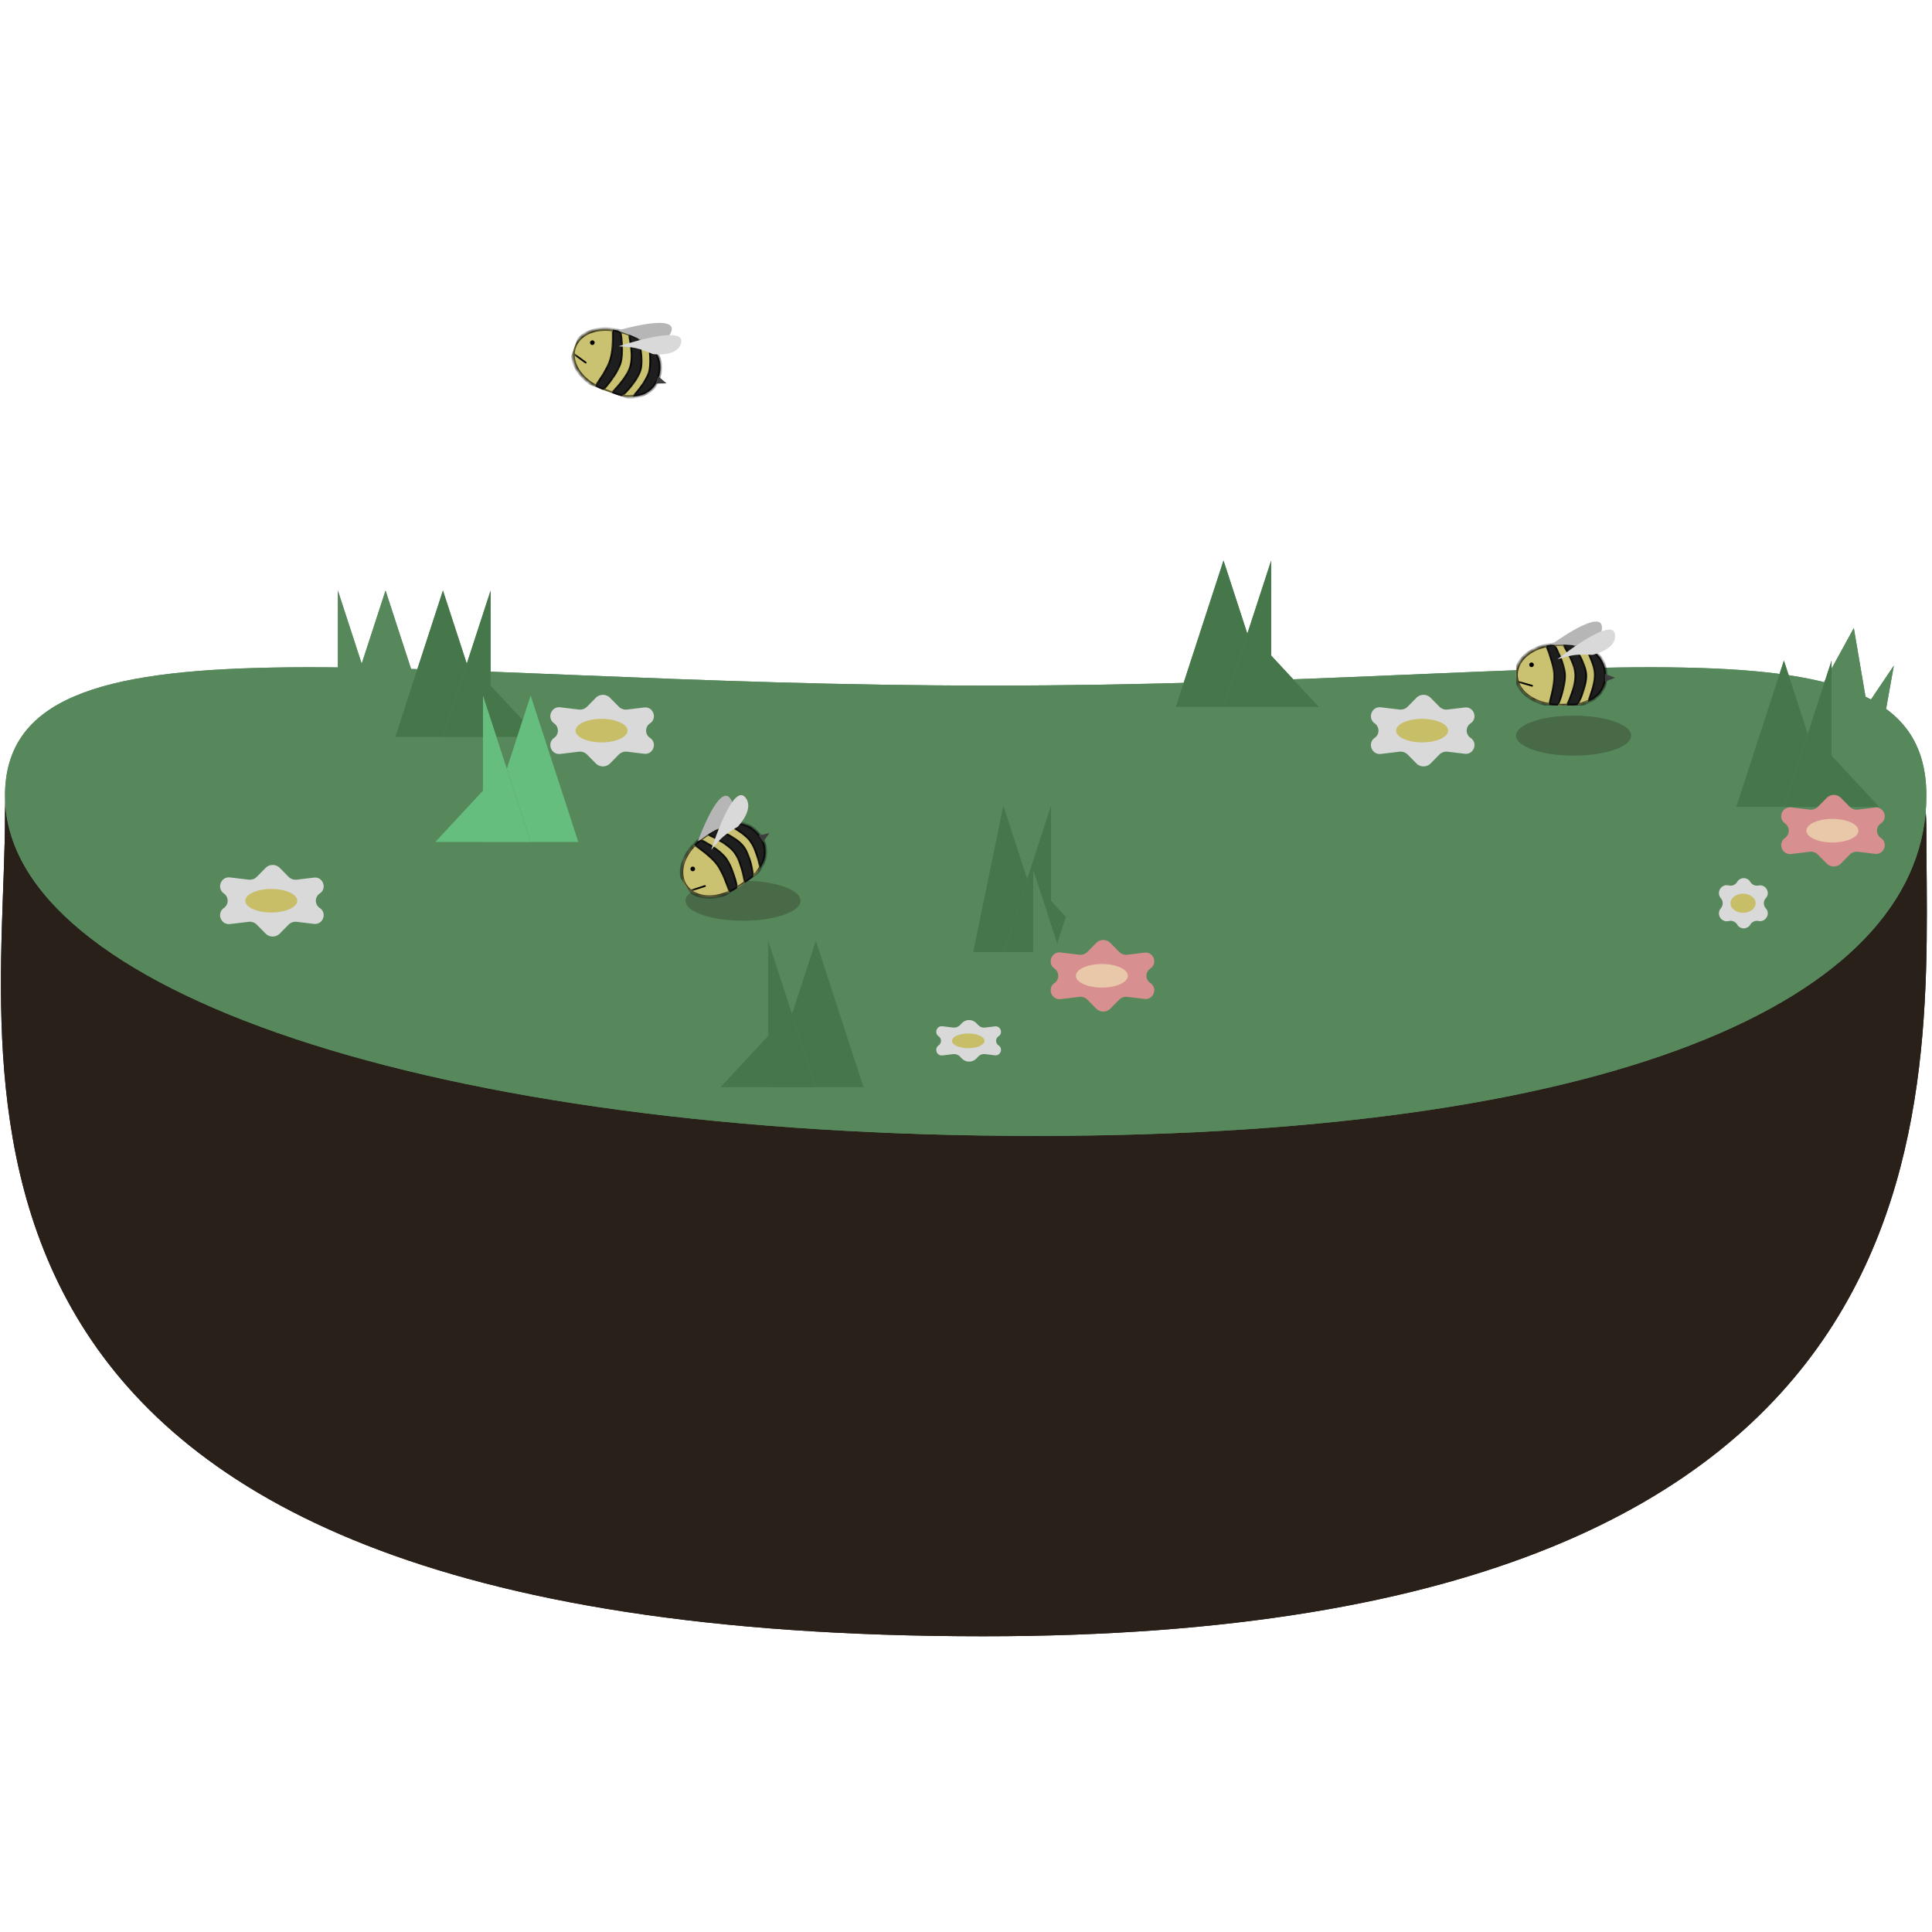 <svg xmlns="http://www.w3.org/2000/svg" fill="none" viewBox="0 0 512 512">
    <g transform="translate(0 78.26) scale(1.326)">
        <path fill="#292019" d="M385 107c0 52.571 10.5 161-188.477 161C-23.5 268 1 156.571 1 104c0-52.57 74.776-5 195.523-5C317.271 99 385 54.43 385 107Z"/>
        <path fill="#292019" d="M385 107c0 52.571 10.5 161-188.477 161C-23.5 268 1 156.571 1 104c0-52.57 74.776-5 195.523-5C317.271 99 385 54.43 385 107Z"/>
        <path fill="#57885C" d="M385 100c0 38.936-57.878 68-178 68S1 138.936 1 100s76.878-22 197-22 187-16.936 187 22Z"/>
        <path fill="#57885C" d="M385 100c0 38.936-57.878 68-178 68S1 138.936 1 100s76.878-22 197-22 187-16.936 187 22Z"/>
        <path fill="#57885C" d="m77.053 59 9.526 29.25H67.526L77.053 59Z"/>
        <path fill="#57885C" d="m77.053 59 9.526 29.25H67.526L77.053 59Z"/>
        <path fill="#57885C" d="m67.526 59 9.527 29.25H58L67.526 78V59Z"/>
        <path fill="#57885C" d="m67.526 59 9.527 29.25H58L67.526 78V59Zm95.527 70 9.526 29.25h-19.053l9.527-29.25Z"/>
        <path fill="#46774B" d="m163.053 129 9.526 29.25h-19.053l9.527-29.25Z"/>
        <path fill="#57885C" d="m153.526 129 9.527 29.25H144l9.526-10.25v-19Z"/>
        <path fill="#46774B" d="m153.526 129 9.527 29.25H144l9.526-10.25v-19Z"/>
        <path fill="#57885C" d="M244.526 53 235 82.25h19.053L244.526 53Z"/>
        <path fill="#46774B" d="M244.526 53 235 82.25h19.053L244.526 53Z"/>
        <path fill="#57885C" d="m254.053 53-9.527 29.25h19.053L254.053 72V53Z"/>
        <path fill="#46774B" d="m254.053 53-9.527 29.25h19.053L254.053 72V53Z"/>
        <path fill="#57885C" d="m200.526 102-6.026 29.25h15.553L200.526 102Z"/>
        <path fill="#46774B" d="m200.526 102-6.026 29.25h15.553L200.526 102Z"/>
        <path fill="#57885C" d="m210.053 102-9.527 29.25h19.053L210.053 121v-19Z"/>
        <path fill="#46774B" d="m210.053 102-9.527 29.25h19.053L210.053 121v-19Z"/>
        <path fill="#57885C" d="M88.526 59 79 88.25h19.053L88.526 59Z"/>
        <path fill="#46774B" d="M88.526 59 79 88.25h19.053L88.526 59Z"/>
        <path fill="#57885C" d="m98.053 59-9.527 29.25h19.053L98.053 78V59Z"/>
        <path fill="#46774B" d="m98.053 59-9.527 29.25h19.053L98.053 78V59Z"/>
        <path fill="#57885C" d="m378.5 74-3.447 19.25h-9.527L378.5 74Z"/>
        <path fill="#57885C" d="m378.5 74-3.447 19.25h-9.527L378.5 74Z"/>
        <path fill="#57885C" d="m370.5 66.5 4.553 26.75H356L362 82l8.5-15.5Z"/>
        <path fill="#57885C" d="m370.5 66.5 4.553 26.75H356L362 82l8.5-15.5Z"/>
        <path fill="#57885C" d="M356.526 73 347 102.25h19.053L356.526 73Z"/>
        <path fill="#46774B" d="M356.526 73 347 102.25h19.053L356.526 73Z"/>
        <path fill="#57885C" d="m366.053 73-9.527 29.25h19.053L366.053 92V73Z"/>
        <path fill="#46774B" d="m366.053 73-9.527 29.25h19.053L366.053 92V73Z"/>
        <path fill="#57885C" d="m216.053 115 9.526 29.25h-19.053l9.527-29.25Z"/>
        <path fill="#57885C" d="m216.053 115 9.526 29.25h-19.053l9.527-29.25Z"/>
        <path fill="#57885C" d="m206.526 115 9.527 29.25H197l9.526-10.25v-19Z"/>
        <path fill="#57885C" d="m206.526 115 9.527 29.25H197l9.526-10.25v-19ZM106.053 80l9.526 29.25H96.526L106.053 80Z"/>
        <path fill="#65BE7E" d="m106.053 80 9.526 29.25H96.526L106.053 80Z"/>
        <path fill="#57885C" d="m96.526 80 9.527 29.25H87L96.526 99V80Z"/>
        <path fill="#65BE7E" d="m96.526 80 9.527 29.25H87L96.526 99V80Z"/>
        <path fill="#D9D9D9" d="M53.076 114.445a2 2 0 0 1 2.848 0l1.735 1.76a2 2 0 0 0 1.663.581l3.41-.411c1.82-.219 2.698 2.162 1.172 3.176a1.74 1.74 0 0 0 0 2.898c1.526 1.014.648 3.395-1.171 3.176l-3.41-.411a2 2 0 0 0-1.664.581l-1.735 1.76a2 2 0 0 1-2.848 0l-1.735-1.76a2 2 0 0 0-1.663-.581l-3.697.445c-1.829.22-2.74-2.149-1.233-3.21a1.772 1.772 0 0 0 0-2.898c-1.506-1.061-.596-3.43 1.233-3.21l3.697.445a2 2 0 0 0 1.663-.581l1.735-1.76Z"/>
        <ellipse cx="54.218" cy="121" fill="#C8BE68" rx="5.196" ry="2.357"/>
        <ellipse cx="148.5" cy="121" fill="#303C25" fill-opacity=".38" rx="11.5" ry="4"/>
        <ellipse cx="314.5" cy="88" fill="#303C25" fill-opacity=".38" rx="11.5" ry="4"/>
        <path fill="#D9D9D9" d="M119.076 80.445a2 2 0 0 1 2.848 0l1.735 1.76a2 2 0 0 0 1.664.581l3.41-.41c1.82-.22 2.697 2.16 1.171 3.175a1.74 1.74 0 0 0 0 2.898c1.526 1.014.649 3.395-1.171 3.175l-3.41-.41a2 2 0 0 0-1.664.581l-1.735 1.76a2 2 0 0 1-2.848 0l-1.735-1.76a2 2 0 0 0-1.664-.581l-3.696.445c-1.829.22-2.739-2.149-1.234-3.21a1.772 1.772 0 0 0 0-2.898c-1.505-1.061-.595-3.43 1.234-3.21l3.696.445a2 2 0 0 0 1.664-.581l1.735-1.76Z"/>
        <ellipse cx="120.218" cy="87" fill="#C8BE68" rx="5.196" ry="2.357"/>
        <path fill="#D88F8F" d="M219.076 129.445a1.999 1.999 0 0 1 2.848 0l1.735 1.76a2 2 0 0 0 1.664.581l3.41-.411c1.82-.219 2.697 2.162 1.171 3.176a1.74 1.74 0 0 0 0 2.898c1.526 1.014.649 3.395-1.171 3.176l-3.41-.411a2 2 0 0 0-1.664.581l-1.735 1.76a1.999 1.999 0 0 1-2.848 0l-1.735-1.76a2 2 0 0 0-1.664-.581l-3.696.445c-1.829.22-2.739-2.149-1.234-3.21a1.772 1.772 0 0 0 0-2.898c-1.505-1.061-.595-3.43 1.234-3.21l3.696.445a2 2 0 0 0 1.664-.581l1.735-1.76Z"/>
        <ellipse cx="220.218" cy="136" fill="#E9C8A9" rx="5.196" ry="2.357"/>
        <path fill="#D9D9D9" d="M192.263 145.445a2 2 0 0 1 2.849 0l.443.449a1.56 1.56 0 0 0 1.298.454l1.98-.238c1.137-.137 1.686 1.351.732 1.985a1.087 1.087 0 0 0 0 1.81c.954.634.405 2.122-.732 1.985l-1.98-.238a1.56 1.56 0 0 0-1.298.454l-.443.449a2 2 0 0 1-2.849 0l-.413-.42a1.65 1.65 0 0 0-1.37-.478l-2.117.255c-1.143.138-1.712-1.343-.771-2.006a1.108 1.108 0 0 0 0-1.812c-.941-.663-.372-2.144.771-2.006l2.117.255a1.65 1.65 0 0 0 1.37-.478l.413-.42Z"/>
        <ellipse cx="193.511" cy="149" fill="#C8BE68" rx="3.248" ry="1.473"/>
        <path fill="#D9D9D9" d="M283.076 80.445a2 2 0 0 1 2.848 0l1.735 1.76a2 2 0 0 0 1.664.581l3.41-.41c1.82-.22 2.697 2.16 1.171 3.175a1.74 1.74 0 0 0 0 2.898c1.526 1.014.649 3.395-1.171 3.175l-3.41-.41a2 2 0 0 0-1.664.581l-1.735 1.76a2 2 0 0 1-2.848 0l-1.735-1.76a2 2 0 0 0-1.664-.581l-3.696.445c-1.829.22-2.739-2.149-1.234-3.21a1.772 1.772 0 0 0 0-2.898c-1.505-1.061-.595-3.43 1.234-3.21l3.696.445a2 2 0 0 0 1.664-.581l1.735-1.76Z"/>
        <ellipse cx="284.218" cy="87" fill="#C8BE68" rx="5.196" ry="2.357"/>
        <path fill="#D88F8F" d="M365.076 100.445a2 2 0 0 1 2.848 0l1.735 1.76a2 2 0 0 0 1.664.581l3.41-.411c1.82-.219 2.697 2.162 1.171 3.176a1.74 1.74 0 0 0 0 2.898c1.526 1.014.649 3.395-1.171 3.176l-3.41-.411a2 2 0 0 0-1.664.581l-1.735 1.76a1.999 1.999 0 0 1-2.848 0l-1.735-1.76a2 2 0 0 0-1.664-.581l-3.696.445c-1.829.22-2.739-2.149-1.234-3.21a1.772 1.772 0 0 0 0-2.898c-1.505-1.061-.595-3.43 1.234-3.21l3.696.445a2 2 0 0 0 1.664-.581l1.735-1.76Z"/>
        <ellipse cx="366.218" cy="107" fill="#E9C8A9" rx="5.196" ry="2.357"/>
        <path fill="#D9D9D9" d="M347.188 117.235a1.522 1.522 0 0 1 2.624 0 1.53 1.53 0 0 0 1.622.72c1.447-.293 2.464 1.421 1.479 2.521a1.535 1.535 0 0 0 0 2.048c.985 1.1-.032 2.814-1.479 2.521a1.53 1.53 0 0 0-1.622.72 1.522 1.522 0 0 1-2.624 0 1.52 1.52 0 0 0-1.614-.721l-.142.028c-1.462.296-2.476-1.418-1.514-2.557a1.57 1.57 0 0 0 0-2.03c-.962-1.139.052-2.853 1.514-2.557l.142.028a1.52 1.52 0 0 0 1.614-.721Z"/>
        <ellipse cx="348.364" cy="121.5" fill="#C8BE68" rx="2.514" ry="1.915"/>
        <g clip-path="url(#a)">
            <path fill="#1E1E1E" d="M309.571 81.823c.566.095 1.158.154 1.772.171 0 0 1.6-3.79 1.428-6.312-.167-2.46-2.171-5.925-2.171-5.925a12.36 12.36 0 0 0-1.6.24s1.462 3.382 1.6 5.685c.146 2.428-1.029 6.141-1.029 6.141Z"/>
            <path fill="#1E1E1E" d="M314.829 75.682c.172 2.546-1.715 6.303-1.715 6.303.248-.007.463-.008.661-.01.522-.004.927-.008 1.511-.09 0 0 1.906-3.696 1.714-6.203-.196-2.562-2.743-5.974-2.743-5.974a11.12 11.12 0 0 0-1.126-.014c-.197.005-.438.012-.817.014 0 0 2.344 3.447 2.515 5.974Z"/>
            <path fill="#CBC271" fill-rule="evenodd" d="m317.284 81.279.059-.026s1.526-3.442 1.371-5.743c-.149-2.224-2-5.341-2-5.341-.983-.37-1.345-.403-2.457-.461 0 0 2.547 3.412 2.743 5.974.192 2.507-1.714 6.203-1.714 6.203.875-.123 1.275-.295 1.998-.606Zm-5.541-11.57.571-.001s2.344 3.447 2.515 5.974c.172 2.546-1.715 6.303-1.715 6.303a56.13 56.13 0 0 1-1.371.015c-.134 0-.268-.002-.4-.006 0 0 1.6-3.79 1.428-6.312-.167-2.46-2.171-5.925-2.171-5.925a13.76 13.76 0 0 1 1.143-.047Zm-2.172 12.114c-3.92-.658-6.571-3.08-6.571-5.968 0-2.745 2.396-5.07 6-5.859 0 0 1.462 3.383 1.6 5.686.146 2.428-1.029 6.141-1.029 6.141Z" clip-rule="evenodd"/>
            <path fill="#1E1E1E" d="M320.943 75.855c-.114-3.298-2.309-4.965-4.229-5.686 0 0 1.851 3.118 2 5.341.155 2.301-1.371 5.743-1.371 5.743 1.924-.827 3.702-2.447 3.6-5.398Z"/>
            <mask id="b" width="18" height="13" x="303" y="69" maskUnits="userSpaceOnUse" style="mask-type:luminance">
                <path fill="#000" d="M309.571 81.823c.566.095 1.158.154 1.772.171 0 0 1.6-3.79 1.428-6.312-.167-2.46-2.171-5.925-2.171-5.925a12.36 12.36 0 0 0-1.6.24s1.462 3.382 1.6 5.685c.146 2.428-1.029 6.141-1.029 6.141Z"/>
                <path fill="#000" d="M314.829 75.682c.172 2.546-1.715 6.303-1.715 6.303.248-.007.463-.008.661-.01.522-.004.927-.008 1.511-.09 0 0 1.906-3.696 1.714-6.203-.196-2.562-2.743-5.974-2.743-5.974a11.12 11.12 0 0 0-1.126-.014c-.197.005-.438.012-.817.014 0 0 2.344 3.447 2.515 5.974Z"/>
                <path fill="#000" fill-rule="evenodd" d="m317.284 81.279.059-.026s1.526-3.442 1.371-5.743c-.149-2.224-2-5.341-2-5.341-.983-.37-1.345-.403-2.457-.461 0 0 2.547 3.412 2.743 5.974.192 2.507-1.714 6.203-1.714 6.203.875-.123 1.275-.295 1.998-.606Zm-5.541-11.57.571-.001s2.344 3.447 2.515 5.974c.172 2.546-1.715 6.303-1.715 6.303a56.13 56.13 0 0 1-1.371.015c-.134 0-.268-.002-.4-.006 0 0 1.6-3.79 1.428-6.312-.167-2.46-2.171-5.925-2.171-5.925a13.76 13.76 0 0 1 1.143-.047Zm-2.172 12.114c-3.92-.658-6.571-3.08-6.571-5.968 0-2.745 2.396-5.07 6-5.859 0 0 1.462 3.383 1.6 5.686.146 2.428-1.029 6.141-1.029 6.141Z" clip-rule="evenodd"/>
                <path fill="#000" d="M320.943 75.855c-.114-3.298-2.309-4.965-4.229-5.686 0 0 1.851 3.118 2 5.341.155 2.301-1.371 5.743-1.371 5.743 1.924-.827 3.702-2.447 3.6-5.398Z"/>
            </mask>
            <g mask="url(#b)">
                <path fill="#000" d="m317.343 81.253.067.159.062-.027.027-.061-.156-.07Zm-11.19-3.05a.171.171 0 0 0 .212-.118.173.173 0 0 0-.118-.213l-.094.33Zm6.961 3.782.153.077h.001l.001-.003.004-.008.016-.033.061-.125c.051-.11.125-.267.213-.465.175-.395.407-.948.634-1.581.452-1.261.891-2.865.803-4.176l-.343.023c.084 1.235-.333 2.782-.782 4.036a23.188 23.188 0 0 1-.835 2.014l-.058.122-.016.031-.004.008-.001.002.153.078ZM315 75.67c-.088-1.302-.732-2.822-1.34-4.003a23.134 23.134 0 0 0-1.101-1.901c-.033-.05-.058-.09-.076-.115l-.02-.03-.005-.008-.002-.002v-.001l-.142.097-.141.097.001.002.005.007.019.029.074.112a22.587 22.587 0 0 1 1.083 1.871c.606 1.175 1.22 2.642 1.302 3.868l.343-.023Zm-3.657 6.323.158.067.001-.003.004-.008.013-.033.051-.126a26.265 26.265 0 0 0 .716-2.057c.379-1.266.745-2.87.656-4.163l-.342.023c.084 1.228-.265 2.78-.643 4.04a25.762 25.762 0 0 1-.705 2.028 4.192 4.192 0 0 1-.05.123l-.013.032a.035.035 0 0 1-.003.007l-.001.002.158.068Zm1.599-6.323c-.085-1.263-.639-2.768-1.163-3.944a24.963 24.963 0 0 0-.943-1.9l-.064-.116a1.908 1.908 0 0 1-.018-.03l-.004-.008-.001-.002h-.001l-.148.086-.148.087.001.002.004.007.017.029.063.112c.054.1.133.243.227.423.189.361.443.868.702 1.45.521 1.171 1.053 2.63 1.134 3.827l.342-.023Zm-3.371 6.152.164.053v-.001l.001-.002.002-.009.01-.032.038-.123.132-.457c.108-.388.251-.932.39-1.551.276-1.234.538-2.79.463-4.029l-.342.02c.071 1.189-.181 2.704-.456 3.933a31.033 31.033 0 0 1-.516 1.984l-.036.121-.01.031-.002.008-.001.002.163.052Zm1.2-6.151c-.071-1.176-.477-2.616-.861-3.752a30.243 30.243 0 0 0-.748-1.982l-.004-.008v-.002h-.001l-.157.068-.157.069.001.002.003.007a.242.242 0 0 0 .012.029l.046.11a29.41 29.41 0 0 1 .681 1.819c.382 1.13.775 2.533.843 3.66l.342-.02Zm3.486-5.964-.137.103.002.002.005.007a.373.373 0 0 0 .021.029l.08.11a21.997 21.997 0 0 1 1.178 1.86c.659 1.17 1.328 2.636 1.423 3.877l.342-.027c-.101-1.321-.804-2.843-1.467-4.02a21.968 21.968 0 0 0-1.28-2.004l-.022-.03a.033.033 0 0 0-.006-.008l-.001-.002h-.001l-.137.103Zm2.572 5.988c.093 1.213-.324 2.734-.775 3.968a22.389 22.389 0 0 1-.841 1.981 4.43 4.43 0 0 1-.074.151l-.004.008-.001.001h-.001l.153.08.152.08v-.001l.002-.003.004-.008.016-.032.061-.124a22.612 22.612 0 0 0 .855-2.014c.453-1.24.894-2.821.795-4.114l-.342.027Zm-.115-5.527-.147.088.001.002.004.007a.479.479 0 0 0 .015.025l.058.102a22.18 22.18 0 0 1 .857 1.685c.48 1.054.969 2.365 1.041 3.444l.342-.023c-.077-1.145-.588-2.505-1.071-3.565a22.45 22.45 0 0 0-.871-1.712l-.06-.104-.016-.028-.004-.007-.001-.002-.148.088Zm1.829 5.353c.075 1.116-.259 2.526-.62 3.67a21.833 21.833 0 0 1-.72 1.954l-.013.028a.031.031 0 0 1-.003.007v.002h-.001l.157.07.156.07h.001l.001-.002.003-.008.013-.03.049-.115a22.893 22.893 0 0 0 .684-1.871c.363-1.151.715-2.614.635-3.798l-.342.023Zm-1.192 5.915.059-.025-.135-.317-.059.025.135.317Zm-11.104-3.566-2.8-.803-.094.33 2.8.805.094-.332Zm3.381 3.613c-3.839-.645-6.285-2.983-6.285-5.63h-.686c0 3.13 2.856 5.637 6.858 6.31l.113-.68Zm-6.285-5.63c0-2.516 2.208-4.75 5.73-5.52l-.146-.674c-3.687.806-6.27 3.22-6.27 6.195h.686Zm8.4 5.801c-.131 0-.261-.001-.39-.005l-.02.689c.136.004.272.006.41.006v-.69Zm-.39-.005a12.626 12.626 0 0 1-1.725-.166l-.113.68a13.37 13.37 0 0 0 1.818.175l.02-.69Zm-2.28-11.317a12.017 12.017 0 0 1 1.556-.233l-.058-.686c-.569.048-1.119.13-1.644.246l.146.673Zm1.556-.233c.362-.03.734-.046 1.114-.046v-.69c-.399 0-.79.017-1.172.05l.058.686Zm2.477 11.54c-.445.011-.9.015-1.363.015v.69c.466 0 .927-.004 1.38-.016l-.017-.689Zm-1.363-11.586c.193 0 .384 0 .573-.002l-.003-.689-.57.002v.69Zm2.496-.002c.559.03.907.051 1.236.11.323.056.638.149 1.119.33l.24-.646c-.501-.188-.859-.297-1.241-.364-.376-.066-.765-.09-1.318-.118l-.036.688Zm2.355.44c1.843.692 3.899 2.266 4.006 5.375l.685-.024c-.12-3.486-2.454-5.247-4.451-5.997l-.24.646Zm4.006 5.375c.049 1.398-.347 2.461-.969 3.273-.627.818-1.498 1.399-2.423 1.797l.27.633c.999-.43 1.978-1.072 2.696-2.01.723-.942 1.165-2.164 1.111-3.717l-.685.024Zm-6.325-6.503c-.583-.03-.805-.025-1.153-.015l.019.69c.336-.01.538-.016 1.098.013l.036-.688Zm-1.153-.015c-.197.006-.435.013-.809.014l.003.69c.382-.002.627-.01.825-.015l-.019-.689Zm.001 12.98c.244-.006.457-.008.655-.01l-.006-.689c-.198.002-.415.004-.666.01l.017.69Zm.655-.01c.523-.004.948-.007 1.555-.093l-.095-.682c-.559.078-.945.082-1.466.086l.006.69Zm1.555-.093c.921-.13 1.355-.316 2.086-.63l-.27-.634c-.715.308-1.082.465-1.911.582l.095.682Zm1.875-1.29-.059.026.27.634.059-.026-.27-.633Z"/>
            </g>
            <path fill="#000" d="M306.086 74.304a.459.459 0 0 0 0-.919.458.458 0 0 0-.457.46c0 .253.204.46.457.46Z"/>
            <path fill="#3F3E3E" d="m322.798 76.431-2.043.793-.01-1.558 2.053.765Z"/>
            <path fill="#B6B6B6" d="M320.143 66.78c.59-4.854-10.114 3.044-10.114 3.044s.323.076 1.657 0c1.428-.081 3.657.23 3.657.23s4.472-.575 4.8-3.274Z"/>
            <path fill="#D9D9D9" d="M322.794 68.221c.218-4.886-11.517 4.52-11.517 4.52s1.994-.654 3.317-.832c1.418-.192 3.664-.053 3.664-.053s4.415-.919 4.536-3.635Z"/>
        </g>
        <g clip-path="url(#c)">
            <path fill="#1E1E1E" d="M118.939 18.155c.499.282 1.035.539 1.607.765 0 0 2.796-3.017 3.495-5.446.681-2.37-.021-6.311-.021-6.311a12.343 12.343 0 0 0-1.586-.32s.221 3.678-.434 5.89c-.691 2.332-3.061 5.422-3.061 5.422Z"/>
            <path fill="#1E1E1E" d="M125.975 14.175c-.706 2.452-3.761 5.34-3.761 5.34.235.079.438.15.624.216.493.174.875.31 1.451.431 0 0 3.052-2.825 3.727-5.246.69-2.476-.541-6.552-.541-6.552-.527-.223-.729-.29-1.053-.397a30.212 30.212 0 0 1-.773-.266s1.027 4.04.326 6.474Z"/>
            <path fill="#CBC271" fill-rule="evenodd" d="m126.374 20.273.065-.003s2.608-2.716 3.247-4.932c.618-2.141-.058-5.703-.058-5.703-.799-.682-1.128-.838-2.153-1.271 0 0 1.231 4.076.541 6.552-.675 2.421-3.727 5.246-3.727 5.246.865.183 1.3.157 2.085.111Zm-1.263-12.765c.181.066.36.13.538.193 0 0 1.027 4.04.326 6.474-.706 2.452-3.761 5.34-3.761 5.34a52.708 52.708 0 0 1-1.294-.453 12.914 12.914 0 0 1-.374-.142s2.796-3.017 3.495-5.446c.681-2.37-.021-6.311-.021-6.311.361.097.725.212 1.091.345Zm-6.172 10.647c-3.461-1.956-5.127-5.137-4.143-7.852.937-2.58 3.981-3.948 7.638-3.46 0 0 .221 3.678-.434 5.89-.691 2.332-3.061 5.422-3.061 5.422Z" clip-rule="evenodd"/>
            <path fill="#1E1E1E" d="M131.664 16.422c1.017-3.139-.478-5.455-2.036-6.787 0 0 .676 3.562.058 5.703-.639 2.216-3.247 4.932-3.247 4.932 2.091-.122 4.314-1.038 5.225-3.848Z"/>
            <mask id="d" width="18" height="15" x="114" y="6" maskUnits="userSpaceOnUse" style="mask-type:luminance">
                <path fill="#000" d="M118.939 18.155c.499.282 1.035.539 1.607.765 0 0 2.796-3.017 3.495-5.446.681-2.37-.021-6.311-.021-6.311a12.343 12.343 0 0 0-1.586-.32s.221 3.678-.434 5.89c-.691 2.332-3.061 5.422-3.061 5.422Z"/>
                <path fill="#000" d="M125.975 14.175c-.706 2.452-3.761 5.34-3.761 5.34.235.079.438.15.624.216.493.174.875.31 1.451.431 0 0 3.052-2.825 3.727-5.246.69-2.476-.541-6.552-.541-6.552-.527-.223-.729-.29-1.053-.397a30.212 30.212 0 0 1-.773-.266s1.027 4.04.326 6.474Z"/>
                <path fill="#000" fill-rule="evenodd" d="m126.374 20.273.065-.003s2.608-2.716 3.247-4.932c.618-2.141-.058-5.703-.058-5.703-.799-.682-1.128-.838-2.153-1.271 0 0 1.231 4.076.541 6.552-.675 2.421-3.727 5.246-3.727 5.246.865.183 1.3.157 2.085.111Zm-1.263-12.765c.181.066.36.13.538.193 0 0 1.027 4.04.326 6.474-.706 2.452-3.761 5.34-3.761 5.34a52.708 52.708 0 0 1-1.294-.453 12.914 12.914 0 0 1-.374-.142s2.796-3.017 3.495-5.446c.681-2.37-.021-6.311-.021-6.311.361.097.725.212 1.091.345Zm-6.172 10.647c-3.461-1.956-5.127-5.137-4.143-7.852.937-2.58 3.981-3.948 7.638-3.46 0 0 .221 3.678-.434 5.89-.691 2.332-3.061 5.422-3.061 5.422Z" clip-rule="evenodd"/>
                <path fill="#000" d="M131.664 16.422c1.017-3.139-.478-5.455-2.036-6.787 0 0 .676 3.562.058 5.703-.639 2.216-3.247 4.932-3.247 4.932 2.091-.122 4.314-1.038 5.225-3.848Z"/>
            </mask>
            <g mask="url(#d)">
                <path fill="#000" d="m126.439 20.27.009.172.067-.004.047-.049-.123-.12Zm-9.479-6.684a.17.17 0 0 0 .239-.039.172.172 0 0 0-.038-.24l-.201.279Zm5.254 5.93.118.124.002-.002.007-.007.026-.025.1-.097a23.415 23.415 0 0 0 1.494-1.634c.854-1.032 1.815-2.39 2.179-3.652l-.33-.095c-.343 1.19-1.262 2.5-2.112 3.527a23.088 23.088 0 0 1-1.471 1.609l-.097.094-.025.024a.048.048 0 0 0-.006.006l-.002.002.117.125Zm3.926-5.293c.361-1.254.274-2.903.105-4.22a23.548 23.548 0 0 0-.387-2.163l-.031-.134a3.894 3.894 0 0 1-.009-.035l-.002-.01-.001-.002-.166.042-.167.043v.001l.001.002.002.008a.52.52 0 0 1 .008.034l.031.13a22.201 22.201 0 0 1 .38 2.129c.169 1.31.246 2.899-.094 4.08l.33.095Zm-5.594 4.697.125.117h.001l.001-.002.007-.007a.51.51 0 0 1 .024-.026l.091-.102a25.695 25.695 0 0 0 1.374-1.69c.788-1.06 1.678-2.442 2.037-3.69l-.33-.094c-.34 1.183-1.197 2.524-1.982 3.58a25.375 25.375 0 0 1-1.354 1.665l-.089.099-.023.025a.045.045 0 0 0-.006.006l-.001.002h-.001l.126.117Zm3.66-5.4c.349-1.215.342-2.819.251-4.103a24.974 24.974 0 0 0-.266-2.273l-.001-.009-.001-.002-.169.03-.169.03v.001l.001.002.001.008.006.033.021.128a25.252 25.252 0 0 1 .235 2.078c.09 1.278.093 2.83-.239 3.983l.33.095Zm-5.267 4.635.135.105h.001l.001-.002.006-.007.02-.027.077-.103a30.892 30.892 0 0 0 1.175-1.71c.681-1.066 1.457-2.439 1.81-3.63l-.329-.096c-.338 1.14-1.092 2.48-1.769 3.541a31.73 31.73 0 0 1-1.162 1.69l-.075.1-.02.026-.005.006-.001.002.136.105Zm3.225-5.373c.335-1.13.443-2.622.47-3.82a29.56 29.56 0 0 0-.026-2.087l-.002-.032v-.011l-.171.01-.172.011v.003l.001.007.002.03.005.12a28.892 28.892 0 0 1 .02 1.942c-.026 1.193-.135 2.647-.456 3.73l.329.097Zm5.311-4.418-.164.05.001.003.002.008.01.034.037.132a21.897 21.897 0 0 1 .474 2.15c.221 1.325.35 2.93.016 4.129l.33.091c.356-1.276.214-2.947-.008-4.278a22.156 22.156 0 0 0-.481-2.186l-.039-.135-.01-.036a.052.052 0 0 0-.003-.01l-.001-.002-.164.05Zm.376 6.506c-.327 1.172-1.237 2.46-2.082 3.466a22.017 22.017 0 0 1-1.466 1.576l-.097.093-.025.023a.027.027 0 0 1-.006.006l-.001.001h-.001l.116.127.116.126h.001l.002-.002.007-.006a.888.888 0 0 0 .026-.025l.1-.095a22.533 22.533 0 0 0 1.49-1.602c.849-1.012 1.802-2.348 2.15-3.597l-.33-.091Zm1.777-5.235-.169.033.001.002.001.007.005.03.02.115a20.946 20.946 0 0 1 .232 1.876c.091 1.155.103 2.554-.196 3.593l.329.095c.318-1.103.301-2.555.209-3.716a23.217 23.217 0 0 0-.262-2.057l-.001-.008-.001-.002-.168.032Zm-.106 5.656c-.311 1.075-1.105 2.286-1.835 3.24a22.831 22.831 0 0 1-1.261 1.5l-.082.09-.022.022-.005.006h-.001l-.001.001.124.12.123.119.002-.002a.036.036 0 0 1 .006-.006l.022-.024.086-.091a23.114 23.114 0 0 0 1.281-1.526c.734-.959 1.563-2.213 1.892-3.354l-.329-.095Zm-3.138 5.154.064-.003-.019-.344a6.861 6.861 0 0 1-.064.003l.019.344Zm-9.223-7.138-2.358-1.71-.201.278 2.358 1.711.201-.28Zm1.947 4.548c-3.39-1.915-4.892-4.947-3.989-7.434l-.645-.234c-1.067 2.941.763 6.272 4.296 8.269l.338-.601Zm-3.989-7.434c.858-2.366 3.695-3.714 7.269-3.237l.093-.683c-3.741-.499-6.993.89-8.007 3.686l.645.234Zm5.918 8.317c-.123-.045-.245-.09-.365-.139l-.253.642c.126.05.254.098.383.145l.235-.648Zm-.365-.139c-.557-.22-1.079-.47-1.564-.744l-.338.6c.513.29 1.063.554 1.649.786l.253-.642Zm1.716-11.415c.503.067 1.018.17 1.542.312l.18-.666a12.683 12.683 0 0 0-1.629-.329l-.093.683Zm1.542.312c.351.094.706.206 1.063.336l.235-.648a13.875 13.875 0 0 0-1.118-.354l-.18.666Zm-1.607 11.692a54.438 54.438 0 0 1-1.286-.45l-.235.648c.438.159.873.312 1.303.456l.218-.654Zm2.67-11.356.54.194.231-.65-.536-.192-.235.648Zm2.348.85c.515.217.835.357 1.124.523.285.164.549.359.94.693l.445-.525c-.407-.348-.707-.573-1.042-.766-.332-.19-.689-.345-1.199-.56l-.268.634Zm2.064 1.216c1.496 1.279 2.892 3.46 1.933 6.419l.652.21c1.075-3.318-.518-5.769-2.14-7.154l-.445.525Zm1.933 6.419c-.432 1.33-1.166 2.195-2.028 2.747-.868.554-1.885.803-2.89.862l.037.687c1.086-.063 2.226-.333 3.221-.969 1-.64 1.833-1.637 2.312-3.116l-.652-.211Zm-3.729-8.27a11.629 11.629 0 0 0-1.079-.407l-.217.654c.319.105.512.169 1.028.387l.268-.635Zm-1.079-.407a30.986 30.986 0 0 1-.766-.263l-.231.649c.36.129.592.205.78.268l.217-.654Zm-4.425 12.202c.232.078.432.148.618.214l.23-.65a34.52 34.52 0 0 0-.63-.218l-.218.654Zm.618.214c.494.174.894.316 1.495.443l.143-.674c-.553-.117-.916-.245-1.408-.419l-.23.65Zm1.495.443c.91.192 1.381.165 2.175.118l-.037-.687c-.777.045-1.176.068-1.995-.105l-.143.674Zm2.202-.573-.064.004.037.687.064-.004-.037-.687Z"/>
            </g>
            <path fill="#000" d="M118.226 9.898c.237.086.5-.037.586-.276a.457.457 0 1 0-.859-.312.458.458 0 0 0 .273.588Z"/>
            <path fill="#3F3E3E" d="m133.212 17.597-2.191.048.521-1.468 1.67 1.42Z"/>
            <path fill="#B6B6B6" d="M134.006 7.619c2.21-4.363-10.546-.588-10.546-.588s.279.182 1.558.565c1.371.411 3.36 1.464 3.36 1.464s4.4.984 5.628-1.441Z"/>
            <path fill="#D9D9D9" d="M136.007 9.878c1.871-4.52-12.368.32-12.368.32s2.097.066 3.402.35c1.399.303 3.463 1.2 3.463 1.2s4.463.641 5.503-1.87Z"/>
        </g>
        <g clip-path="url(#e)">
            <path fill="#1E1E1E" d="M145.799 119.32a12.895 12.895 0 0 0 1.565-.846s-.786-4.038-2.336-6.035c-1.512-1.949-5.108-3.706-5.108-3.706-.435.349-.833.714-1.194 1.091 0 0 3.1 1.992 4.5 3.826 1.475 1.933 2.573 5.67 2.573 5.67Z"/>
            <path fill="#1E1E1E" d="M146.735 111.291c1.563 2.016 2.094 6.187 2.094 6.187.202-.144.379-.265.542-.377.432-.295.766-.524 1.204-.918 0 0-.48-4.13-2.038-6.104-1.592-2.017-5.609-3.427-5.609-3.427-.491.294-.664.417-.943.616-.16.115-.357.255-.67.468 0 0 3.868 1.553 5.42 3.555Z"/>
            <path fill="#CBC271" fill-rule="evenodd" d="m151.895 114.565.035-.054s-.654-3.708-2.066-5.531c-1.365-1.762-4.64-3.317-4.64-3.317-1.022.242-1.342.417-2.296.989 0 0 4.017 1.41 5.609 3.427 1.558 1.974 2.038 6.104 2.038 6.104.658-.59.894-.956 1.32-1.618Zm-11.053-6.509.473-.32s3.868 1.553 5.42 3.555c1.563 2.016 2.094 6.187 2.094 6.187-.366.259-.744.518-1.13.777-.111.075-.223.148-.335.219 0 0-.786-4.038-2.336-6.035-1.512-1.949-5.108-3.706-5.108-3.706.291-.234.598-.46.922-.677Zm4.957 11.264c-3.621 1.641-7.173 1.11-8.784-1.286-1.532-2.279-.841-5.544 1.711-8.21 0 0 3.1 1.992 4.5 3.826 1.475 1.933 2.573 5.67 2.573 5.67Z" clip-rule="evenodd"/>
            <path fill="#1E1E1E" d="M151.905 108.023c-1.934-2.673-4.686-2.833-6.681-2.36 0 0 3.275 1.555 4.64 3.317 1.412 1.823 2.066 5.531 2.066 5.531 1.135-1.76 1.707-4.096-.025-6.488Z"/>
            <mask id="f" width="18" height="16" x="136" y="105" maskUnits="userSpaceOnUse" style="mask-type:luminance">
                <path fill="#000" d="M145.799 119.32a12.895 12.895 0 0 0 1.565-.846s-.786-4.038-2.336-6.035c-1.512-1.949-5.108-3.706-5.108-3.706-.435.349-.833.714-1.194 1.091 0 0 3.1 1.992 4.5 3.826 1.475 1.933 2.573 5.67 2.573 5.67Z"/>
                <path fill="#000" d="M146.735 111.291c1.563 2.016 2.094 6.187 2.094 6.187.202-.144.379-.265.542-.377.432-.295.766-.524 1.204-.918 0 0-.48-4.13-2.038-6.104-1.592-2.017-5.609-3.427-5.609-3.427-.491.294-.664.417-.943.616-.16.115-.357.255-.67.468 0 0 3.868 1.553 5.42 3.555Z"/>
                <path fill="#000" fill-rule="evenodd" d="m151.895 114.565.035-.054s-.654-3.708-2.066-5.531c-1.365-1.762-4.64-3.317-4.64-3.317-1.022.242-1.342.417-2.296.989 0 0 4.017 1.41 5.609 3.427 1.558 1.974 2.038 6.104 2.038 6.104.658-.59.894-.956 1.32-1.618Zm-11.053-6.509.473-.32s3.868 1.553 5.42 3.555c1.563 2.016 2.094 6.187 2.094 6.187-.366.259-.744.518-1.13.777-.111.075-.223.148-.335.219 0 0-.786-4.038-2.336-6.035-1.512-1.949-5.108-3.706-5.108-3.706.291-.234.598-.46.922-.677Zm4.957 11.264c-3.621 1.641-7.173 1.11-8.784-1.286-1.532-2.279-.841-5.544 1.711-8.21 0 0 3.1 1.992 4.5 3.826 1.475 1.933 2.573 5.67 2.573 5.67Z" clip-rule="evenodd"/>
                <path fill="#000" d="M151.905 108.023c-1.934-2.673-4.686-2.833-6.681-2.36 0 0 3.275 1.555 4.64 3.317 1.412 1.823 2.066 5.531 2.066 5.531 1.135-1.76 1.707-4.096-.025-6.488Z"/>
            </mask>
            <g mask="url(#f)">
                <path fill="#000" d="m151.93 114.511.144.094.037-.056-.012-.067-.169.029Zm-10.988 3.712a.17.17 0 0 0 .109-.216.17.17 0 0 0-.216-.111l.107.327Zm7.887-.745.17-.021v-.004l-.002-.009-.004-.036-.02-.138a22.318 22.318 0 0 0-.438-2.171c-.329-1.298-.86-2.875-1.664-3.913l-.271.21c.758.978 1.275 2.495 1.602 3.786a22.267 22.267 0 0 1 .431 2.137l.019.134.005.034a.034.034 0 0 1 .001.009v.003c0-.001 0 0 0 0l.171-.021Zm-1.958-6.292c-.8-1.031-2.182-1.934-3.346-2.574a22.91 22.91 0 0 0-1.974-.964l-.127-.053-.034-.014-.008-.004-.003-.001-.064.16-.063.159.002.001.008.003.032.013.124.052a22.924 22.924 0 0 1 1.943.949c1.158.637 2.486 1.512 3.239 2.483l.271-.21Zm.493 7.288.168-.032v-.004l-.002-.009-.007-.035-.028-.133a25.836 25.836 0 0 0-.554-2.106c-.391-1.262-.983-2.797-1.778-3.821l-.27.21c.754.972 1.331 2.455 1.72 3.712a25.078 25.078 0 0 1 .546 2.076l.028.13a.51.51 0 0 1 .006.033l.002.008v.003c.001 0 .001 0 0 0l.169-.032Zm-2.201-6.14c-.775-1-2.075-1.94-3.165-2.625a25.93 25.93 0 0 0-1.843-1.05l-.118-.06-.031-.015-.008-.004-.003-.001v-.001l-.075.155-.075.154.001.001h.002a.409.409 0 0 1 .037.019l.115.058c.1.052.245.127.424.224.359.194.852.473 1.392.812 1.086.681 2.341 1.594 3.077 2.543l.27-.21Zm.636 6.986.164-.048-.001-.002-.002-.009-.01-.032a31.184 31.184 0 0 0-.725-2.081c-.459-1.178-1.11-2.615-1.863-3.602l-.272.208c.722.946 1.358 2.345 1.816 3.518a30.256 30.256 0 0 1 .679 1.934l.037.121.009.031.002.008.001.002.165-.048Zm-2.437-5.774c-.715-.936-1.855-1.904-2.807-2.633a31.376 31.376 0 0 0-1.226-.891c-.157-.108-.285-.193-.373-.252a28.155 28.155 0 0 0-.129-.084l-.007-.005-.001-.001h-.001l-.092.144-.093.145s.001 0 0 0h.001l.001.001.007.004.026.017.099.066a29.365 29.365 0 0 1 1.58 1.129c.948.725 2.057 1.67 2.743 2.568l.272-.208Zm-.434-6.894-.057.162h.001l.002.001.008.003a21.58 21.58 0 0 1 2.177.945c1.2.603 2.573 1.446 3.344 2.423l.269-.213c-.821-1.04-2.254-1.911-3.46-2.518a22.64 22.64 0 0 0-2.049-.9l-.132-.049a1.18 1.18 0 0 1-.035-.012l-.009-.004h-.002l-.001-.001-.056.163Zm5.475 3.534c.754.955 1.257 2.45 1.571 3.726.156.634.264 1.208.333 1.623.034.207.058.374.075.49l.017.132.004.035.001.008a.003.003 0 0 1 .001.002v.001l.17-.02.171-.019v-.001l-.001-.002-.001-.01-.004-.035a13.873 13.873 0 0 0-.095-.636 22.032 22.032 0 0 0-.338-1.649c-.316-1.283-.832-2.84-1.635-3.858l-.269.213Zm-3.179-4.523-.073.156.002.001.007.003.027.013.104.051a22.727 22.727 0 0 1 1.652.92c.986.608 2.123 1.423 2.785 2.278l.271-.21c-.702-.907-1.885-1.75-2.878-2.361a21.908 21.908 0 0 0-1.786-.988l-.028-.013-.007-.004-.002-.001h-.001l-.073.155Zm4.504 3.422c.685.885 1.195 2.241 1.534 3.392a23.113 23.113 0 0 1 .469 1.904l.023.119.005.031a.023.023 0 0 1 .001.007.003.003 0 0 1 .001.002l.169-.029.169-.029v-.001l-.001-.002-.001-.008a.402.402 0 0 0-.006-.032l-.023-.123a23.182 23.182 0 0 0-.477-1.935c-.341-1.157-.865-2.567-1.592-3.506l-.271.21Zm2.311 5.574.035-.054-.288-.187-.035.054.288.187Zm-11.204 3.237-2.772.894.106.328 2.773-.895-.107-.327Zm4.821 1.111c-3.546 1.607-6.88 1.031-8.357-1.165l-.569.383c1.746 2.597 5.516 3.084 9.211 1.409l-.285-.627Zm-8.357-1.165c-1.404-2.088-.818-5.174 1.675-7.779l-.497-.478c-2.609 2.727-3.406 6.172-1.747 8.64l.569-.383Zm10.208.127c-.109.074-.218.145-.327.213l.368.583c.115-.072.229-.147.343-.224l-.384-.572Zm-.327.213c-.507.32-1.017.595-1.524.825l.285.627a13.228 13.228 0 0 0 1.607-.869l-.368-.583Zm-8.206-8.119c.351-.366.738-.722 1.161-1.061l-.43-.538c-.446.358-.856.733-1.228 1.121l.497.478Zm1.161-1.061c.284-.228.584-.448.899-.66l-.384-.572c-.332.222-.647.454-.945.694l.43.538Zm8.494 8.195a55.8 55.8 0 0 1-1.122.772l.384.572c.387-.26.768-.52 1.137-.782l-.399-.562Zm-7.595-8.855.475-.321-.387-.57-.472.319.384.572Zm2.071-1.395c.48-.288.781-.463 1.086-.599.3-.133.613-.231 1.113-.35l-.161-.67c-.521.124-.879.234-1.233.391-.349.155-.685.353-1.16.637l.355.591Zm2.199-.949c1.916-.454 4.5-.294 6.324 2.226l.555-.403c-2.045-2.825-4.964-2.984-7.04-2.493l.161.67Zm6.324 2.226c.82 1.133 1.085 2.236 1.022 3.257-.064 1.028-.463 1.996-1.009 2.843l.578.375c.589-.914 1.043-1.994 1.116-3.172.074-1.185-.24-2.446-1.152-3.706l-.555.403Zm-8.878-1.868c-.501.3-.681.429-.965.631l.401.561c.273-.195.438-.313.919-.601l-.355-.591Zm-.965.631c-.16.115-.354.253-.663.464l.387.57c.316-.215.515-.357.677-.473l-.401-.561Zm7.243 10.772c.2-.142.375-.262.538-.374l-.389-.568c-.163.111-.343.234-.548.38l.399.562Zm.538-.374c.432-.296.783-.535 1.239-.945l-.46-.513c-.42.377-.738.595-1.168.89l.389.568Zm1.239-.945c.692-.621.948-1.018 1.379-1.687l-.578-.375c-.421.654-.637.989-1.261 1.549l.46.513Zm.836-2.116-.035.054.578.375.035-.054-.578-.375Z"/>
            </g>
            <path fill="#000" d="M138.711 115.025a.459.459 0 0 0-.513-.763.459.459 0 0 0 .513.763Z"/>
            <path fill="#3F3E3E" d="m153.767 107.466-1.254 1.797-.877-1.287 2.131-.51Z"/>
            <path fill="#B6B6B6" d="M146.179 100.938c-2.219-4.358-6.696 8.169-6.696 8.169s.312-.117 1.376-.924c1.14-.865 3.163-1.85 3.163-1.85s3.39-2.972 2.157-5.395Z"/>
            <path fill="#D9D9D9" d="M149.183 100.655c-2.546-4.176-7.037 10.177-7.037 10.177s1.29-1.656 2.289-2.542c1.07-.95 3.011-2.088 3.011-2.088s3.152-3.226 1.737-5.547Z"/>
        </g>
        <defs>
            <clipPath id="a">
                <path fill="#fff" d="M303 65h20v17h-20z"/>
            </clipPath>
            <clipPath id="c">
                <path fill="#fff" d="m118.498.1 18.801 6.82-5.797 15.98-18.801-6.82z"/>
            </clipPath>
            <clipPath id="e">
                <path fill="#fff" d="m130.959 109.025 16.598-11.159 9.485 14.108-16.598 11.159z"/>
            </clipPath>
        </defs>
    </g>
</svg>
